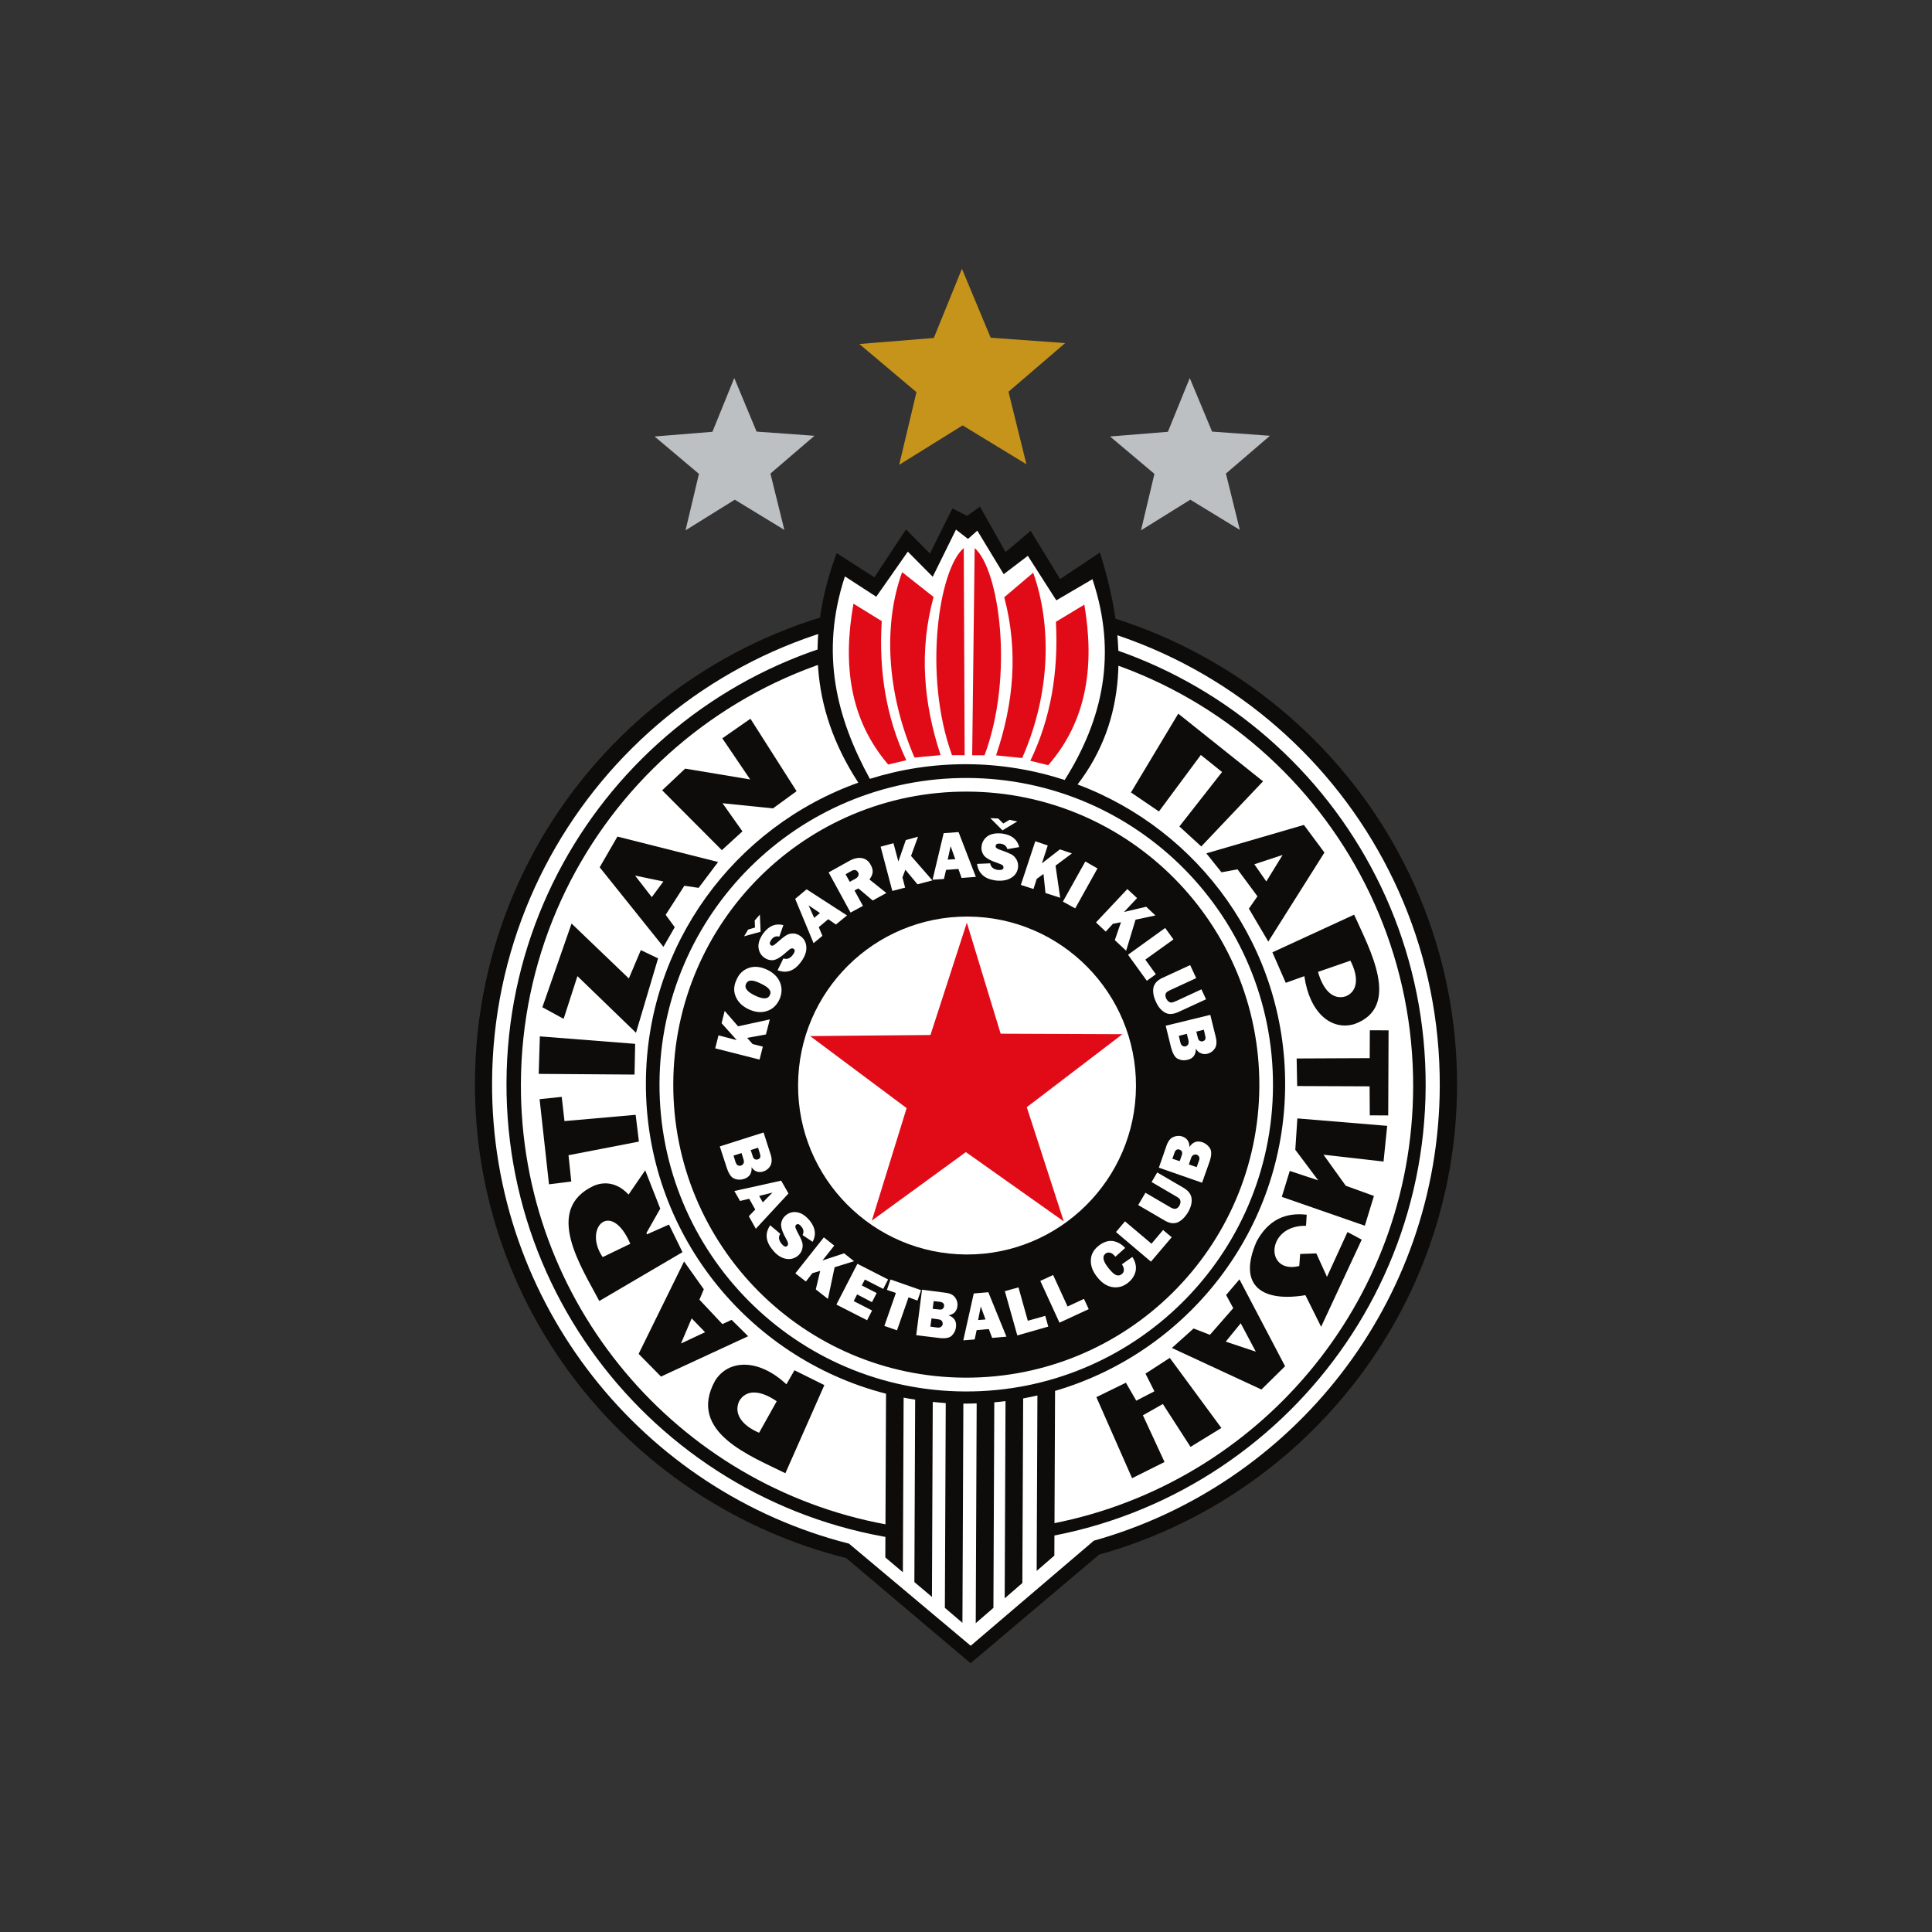 <svg xmlns="http://www.w3.org/2000/svg" xmlns:xlink="http://www.w3.org/1999/xlink" version="1.1" width="155.906pt" height="155.906pt" viewBox="0 0 155.906 155.906">
<rect x="0" y="0" width="155.906" height="155.906" fill="#333333" stroke="none"/>
<defs>
<clipPath id="clip_184">
<path transform="matrix(1,0,0,-1,0,155.906)" d="M0 155.906H155.906V0H0Z"/>
</clipPath>
</defs>
<g>
<g id="layer_1" data-name="bg orange">
</g>
<g id="layer_1" data-name="BOXES">
</g>
<g id="layer_1" data-name="LOGOS">
<path transform="matrix(1,0,0,-1,63.294,42.76)" d="M0 0-3.998 2.437-7.974-.035-6.891 4.52-10.471 7.537-5.804 7.915-4.041 12.252-2.24 7.931 2.43 7.594-1.123 4.545Z" fill="#bdc0c3"/>
<path transform="matrix(1,0,0,-1,100.05,42.76)" d="M0 0-3.997 2.437-7.974-.035-6.891 4.52-10.471 7.537-5.805 7.915-4.041 12.252-2.239 7.931 2.43 7.594-1.123 4.545Z" fill="#bdc0c3"/>
<path transform="matrix(1,0,0,-1,82.828,37.464)" d="M0 0-5.147 3.138-10.266-.045-8.872 5.819-13.481 9.704-7.473 10.19-5.203 15.774-2.884 10.211 3.128 9.778-1.446 5.852Z" fill="#c6941a"/>
<g clip-path="url(#clip_184)">
<path transform="matrix(1,0,0,-1,78.119,48.067)" d="M0 0C21.877-.092 39.552-17.815 39.461-39.601 39.384-57.599 27.181-72.742 10.572-77.389L.205-86.15-9.832-77.665C-27.113-73.35-39.873-57.769-39.794-39.267-39.704-17.481-21.889 .092 0 0" fill="#0e0c0a"/>
<path transform="matrix(1,0,0,-1,78.114,49.269)" d="M0 0C21.101-.09 38.16-17.281 38.07-38.406 37.996-55.874 26.194-70.563 10.156-75.059L.218-83.538-9.601-75.299C-26.225-71.078-38.481-55.978-38.406-38.083-38.316-16.958-21.127 .088 0 0" fill="#ffffff"/>
<path transform="matrix(1,0,0,-1,78.122,50.433)" d="M0 0C20.466-.086 37.009-16.758 36.924-37.237 36.838-57.718 20.154-74.247-.313-74.16-20.806-74.074-37.338-57.404-37.25-36.923-37.164-16.444-20.493 .088 0 0" fill="#0e0c0a"/>
<path transform="matrix(1,0,0,-1,78.195,51.598)" d="M0 0C19.872-.083 35.926-16.273 35.842-36.159 35.769-53.6 23.295-68.093 6.809-71.333L6.794-74.876 .086-80.318-6.691-74.819-6.677-71.42C-23.498-68.337-36.235-53.555-36.16-35.855-36.076-15.971-19.885 .085 0 0" fill="#ffffff"/>
<path transform="matrix(1,0,0,-1,66.523,111.773)" d="M0 0-2.412 1.198-3.063 .064C-5.279 2.141-7.722 2.101-8.816 .359-11.122-3.819-5.829-5.767-3.146-7.112ZM-3.845-1.303-5.265-3.845C-6.607-3.283-7.353-2.324-6.871-1.291-6.336-.361-5.212-.366-3.845-1.303" fill="#0e0c0a"/>
<path transform="matrix(1,0,0,-1,43.543,88.7)" d="M0 0 1.786 .186 2.008-1.768 7.752-1.262 8.015-3.423 2.334-4.522 2.557-6.643 .759-6.87Z" fill="#0e0c0a"/>
<path transform="matrix(1,0,0,-1,43.564,83.632)" d="M0 0-.092-3.027 7.642-3.083 7.691-.602Z" fill="#0e0c0a"/>
<path transform="matrix(1,0,0,-1,43.767,81.281)" d="M0 0 2.356 6.754 6.979 2.324 7.946 4.609 9.338 3.944 7.555-2.06 2.83 2.511 1.716-.937Z" fill="#0e0c0a"/>
<path transform="matrix(1,0,0,-1,88.474,112.745)" d="M0 0 2.383 1.166 3.218-.285 4.682 .471 3.964 1.899 5.923 3.169 10.087-2.487 7.598-4.014 5.364-.554 3.756-1.464 5.499-5.234 2.882-6.541Z" fill="#0e0c0a"/>
<path transform="matrix(1,0,0,-1,85.14,112.24)" d="M0 0-.057-13.291-1.484-14.527-1.424-.369C-1.8-.458-2.187-.534-2.574-.609L-2.639-15.504-4.065-16.739-3.998-.825C-4.296-.861-4.593-.898-4.904-.922L-4.974-17.51-6.401-18.746-6.326-1.008C-6.65-1.019-6.987-1.031-7.337-1.028H-7.4L-7.475-18.717-8.892-17.507-8.822-.985C-9.171-.957-9.52-.929-9.869-.891L-9.935-16.624-11.353-15.428-11.29-.703C-11.601-.662-11.912-.609-12.22-.543L-12.281-14.636-13.698-13.439-13.64-.228C-24.826 2.64-33.07 12.812-33.019 24.872-32.973 36.044-25.834 45.53-15.877 49.082-19.91 55.266-19.911 61.434-17.622 67.603L-14.579 65.652-12.029 69.519-10.096 67.574-8.284 71.211-7.097 70.612-6.06 71.357-3.994 67.69-1.969 69.4 .406 65.511 3.621 67.656C5.891 60.446 5.801 54.15 1.823 48.944H1.796C11.634 45.269 18.615 35.761 18.567 24.656 18.518 12.968 10.693 3.124 0 0" fill="#0e0c0a"/>
<path transform="matrix(1,0,0,-1,78.083,62.78)" d="M0 0C13.666-.058 24.699-11.198 24.643-24.865 24.585-38.518 13.457-49.564-.208-49.507-13.876-49.449-24.922-38.309-24.864-24.656-24.805-10.989-13.666 .059 0 0" fill="#ffffff"/>
<path transform="matrix(1,0,0,-1,78.078,63.88)" d="M0 0C13.045-.055 23.601-10.702 23.547-23.76 23.493-36.805 12.846-47.349-.201-47.293-13.258-47.239-23.802-36.605-23.747-23.56-23.692-10.502-13.059 .056 0 0" fill="#0e0c0a"/>
<path transform="matrix(1,0,0,-1,78.1,73.964)" d="M0 0C7.513-.033 13.602-6.161 13.57-13.7 13.538-21.212 7.397-27.301-.116-27.269-7.653-27.236-13.73-21.096-13.698-13.583-13.665-6.046-7.537 .031 0 0" fill="#ffffff"/>
<path transform="matrix(1,0,0,-1,102.679,76.85)" d="M0 0 1.077-2.46 2.577-1.923C2.993-4.86 4.731-6.34 6.609-5.793 10.468-4.413 7.798 .343 6.594 3.038ZM3.679-1.579 6.294-.672C6.948-1.941 6.931-3.106 5.945-3.541 4.961-3.873 4.124-3.146 3.679-1.579" fill="#0e0c0a"/>
<path transform="matrix(1,0,0,-1,60.374,107.828)" d="M0 0-7.036-3.256-8.838-1.425-5.172 6.031-3.579 3.789-3.932 2.95-2.079 .976-1.338 1.323ZM-4.559 1.44-5.421-.587-3.477 .324Z" fill="#0e0c0a"/>
<path transform="matrix(1,0,0,-1,55.074,101.045)" d="M0 0-1.088 2.227-2.877 1.434C-2.89 1.485-2.889 1.525-2.901 1.563L-1.794 3.513-3.008 6.605-4.352 4.647C-5.122 5.478-6.104 5.78-7.126 5.369-11.298 3.461-8.099-1.285-6.713-3.941ZM-4.21 .677-6.44-.399C-8.032 1.934-5.773 4.29-4.21 .677" fill="#0e0c0a"/>
<path transform="matrix(1,0,0,-1,54.45,74.822)" d="M0 0-.913-1.586-6.058 4.835-4.625 7.313 3.499 5.261 1.926 3.174 .776 3.345-.733 .998ZM-.917 3.689-3.202 4.164-1.853 2.425Z" fill="#0e0c0a"/>
<path transform="matrix(1,0,0,-1,98.943,104.502)" d="M0 0 1.077 1.264 4.758-5.747 2.85-7.627-4.376-4.274-2.624-2.702-1.307-3.213 .576-1.063ZM-.029-3.762 2.397-4.574 1.179-2.281Z" fill="#0e0c0a"/>
<path transform="matrix(1,0,0,-1,59.911,67.088)" d="M0 0-1.661-1.518-6.477 3.313-4.62 5.062 .627 4.189-1.623 7.508 .647 9.089 4.37 3.242 2.465 1.853-1.605 2.27Z" fill="#0e0c0a"/>
<path transform="matrix(1,0,0,-1,93.522,65.483)" d="M0 0-2.256 1.535 1.559 7.893 8.401 2.433 3.416-2.823 1.65-1.209 5.095 3.185 3.381 4.561Z" fill="#0e0c0a"/>
<path transform="matrix(1,0,0,-1,97.347,68.862)" d="M0 0 7.873 2.294 9.53 .064 5-7.12 3.433-4.462 4.125-3.468 2.516-1.29 1.222-1.529ZM3.875-.882 4.84-2.27 6.155-.129Z" fill="#0e0c0a"/>
<path transform="matrix(1,0,0,-1,104.635,85.416)" d="M0 0 5.896 .027 5.905 2.276 7.418 2.27 7.39-4.596 5.902-4.588 5.886-2.248 .043-2.224Z" fill="#0e0c0a"/>
<path transform="matrix(1,0,0,-1,111.942,90.852)" d="M0 0-.295-2.882-5.141-2.329-3.343-4.834-1.07-5.658-1.804-8.059-8.505-5.731-7.863-3.638-5.566-4.398-7.415-1.932-7.25 .6Z" fill="#0e0c0a"/>
<path transform="matrix(1,0,0,-1,109.887,100.035)" d="M0 0-3.277-7.033-4.545-4.481C-8.001-5.061-10.062-3.76-8.482-.146-7.531 1.609-6.145 2.211-4.44 2.01L-4.496 1.118C-7.753 1.184-7.834-2.825-5.04-2.127L-4.97-1.156-3.664-1.11-2.805-3.001-1.149 .613Z" fill="#0e0c0a"/>
<path transform="matrix(1,0,0,-1,78.021,74.456)" d="M0 0 2.728-8.96 12.556-9 4.837-14.89 7.823-24.108-.079-18.514-7.666-24.041-4.859-14.965-12.645-9.152-2.935-9.065Z" fill="#e10b17"/>
<path transform="matrix(1,0,0,-1,70.195,62.851)" d="M0 0C-2.668 4.874-4.055 10.114-2.013 16.338L.515 14.697 3.063 18.335 5.073 16.309 6.95 20.114 7.917 19.361 8.671 20.03 10.801 16.516 12.747 17.997 15.046 14.405 17.962 16.112C19.992 10.052 18.781 4.77 15.722-.092 13.23 .719 10.581 1.171 7.828 1.183 5.1 1.193 2.474 .778 0 0" fill="#ffffff"/>
<path transform="matrix(1,0,0,-1,68.872,48.714)" d="M0 0 2.282-1.406C2.032-5.426 2.638-9.19 4.264-12.636L2.802-12.979C-.312-9.346-.874-4.896 0 0M9.78 4.484 9.58-12.233 10.576-12.236C12.982-5.78 11.763 2.784 9.78 4.484M14.503 2.499C15.961-1.607 15.977-7.101 13.613-12.456L11.506-12.241C12.934-8.045 13.314-3.805 12.168 .517ZM18.631-.078 16.335-1.464C16.553-5.487 15.928-9.247 14.272-12.679L15.718-13.034C18.861-9.427 19.463-4.982 18.631-.078M8.901 4.489 8.973-12.23 7.951-12.225C5.599-5.751 6.89 2.803 8.901 4.489M3.927 2.544C2.437-1.549 2.607-7.045 4.925-12.418L7.033-12.222C5.642-8.014 5.286-3.772 6.465 .542Z" fill="#e10b17"/>
<path transform="matrix(1,0,0,-1,62.123,82.262)" d="M0 0-.315-1.216-1.828-1.493-1.391-1.988-.565-2.197-.829-3.243-4.407-2.335-4.142-1.288-2.67-1.67-3.892-.308-3.643 .687-2.563-.559ZM.77 1.597C.98 2.064 1.004 2.529 .828 2.97 .649 3.422 .287 3.773-.242 4.021-.757 4.256-1.235 4.309-1.688 4.157-2.13 4.004-2.468 3.707-2.675 3.229-2.923 2.726-2.938 2.261-2.745 1.821-2.554 1.38-2.206 1.055-1.716 .821-1.186 .573-.696 .519-.243 .673 .21 .812 .548 1.135 .77 1.597M-.004 1.952C-.149 1.628-.535 1.618-1.155 1.904-1.828 2.218-2.084 2.542-1.914 2.878-1.771 3.2-1.408 3.212-.826 2.938-.427 2.756-.17 2.586-.055 2.43 .062 2.288 .088 2.133-.004 1.952M.625 3.965 1.093 4.921C1.391 4.816 1.638 4.918 1.858 5.215 2.028 5.445 2.054 5.602 1.925 5.693 1.86 5.733 1.796 5.745 1.717 5.718 1.64 5.694 1.55 5.617 1.419 5.501 .926 5.05 .551 4.819 .28 4.781 .008 4.756-.226 4.822-.444 4.98-.727 5.187-.881 5.458-.919 5.821-.943 6.171-.812 6.544-.527 6.945-.071 7.552 .459 7.768 1.093 7.609L.766 6.679C.508 6.747 .287 6.669 .117 6.425-.024 6.219-.039 6.075 .079 5.986 .141 5.946 .195 5.934 .259 5.958 .323 5.984 .413 6.048 .544 6.165 .881 6.46 1.127 6.666 1.296 6.768 1.465 6.884 1.659 6.934 1.879 6.933 2.085 6.933 2.292 6.856 2.486 6.712 2.782 6.491 2.935 6.193 2.948 5.804 2.959 5.431 2.814 5.043 2.516 4.642 1.982 3.907 1.361 3.691 .625 3.965M-2.078 6.705-.744 7.074-.805 8.459-1.22 7.982-1.198 7.412-1.754 7.247ZM5.333 7.656 6.229 8.39 2.967 10.498 2.046 9.726 3.53 6.152 4.243 6.743 3.949 7.444 4.714 8.086ZM3.578 8.194 3.129 9.204 4.045 8.581ZM9.405 10.2 8.302 9.595 7.143 10.57 6.833 10.404 7.513 9.16 6.514 8.62 4.744 11.862 6.428 12.798C6.805 13.004 7.14 13.067 7.451 13.013 7.748 12.947 7.979 12.779 8.133 12.48 8.238 12.301 8.3 12.117 8.299 11.923 8.299 11.743 8.221 11.536 8.038 11.292ZM6.447 11.103 6.875 11.333C7.005 11.4 7.096 11.489 7.135 11.58 7.185 11.67 7.175 11.773 7.122 11.864 7.007 12.072 6.827 12.111 6.567 11.97L6.113 11.713ZM13.12 11.217 11.394 13.192 11.957 14.739 10.972 14.471 10.372 12.742 9.977 14.218 8.941 13.937 9.883 10.366 10.918 10.632 10.702 11.461 10.937 12.079 11.916 10.901ZM15.473 11.415 15.218 12.14 14.222 12.066 14.05 11.331 13.132 11.271 14.028 15.028 15.23 15.115 16.625 11.5ZM14.353 12.894 14.963 12.929 14.59 13.978ZM16.72 12.548 17.78 12.595C17.829 12.296 18.036 12.115 18.398 12.062 18.683 12.035 18.839 12.086 18.851 12.241 18.864 12.318 18.839 12.383 18.788 12.434 18.723 12.487 18.607 12.54 18.452 12.592 17.819 12.801 17.432 13.023 17.265 13.242 17.112 13.464 17.047 13.709 17.087 13.981 17.128 14.316 17.297 14.588 17.582 14.794 17.88 14.986 18.268 15.05 18.76 14.996 19.509 14.89 19.972 14.525 20.125 13.904L19.168 13.739C19.092 13.999 18.912 14.141 18.626 14.181 18.368 14.209 18.239 14.146 18.226 14.002 18.211 13.926 18.237 13.873 18.288 13.834 18.341 13.783 18.443 13.73 18.599 13.677 19.026 13.533 19.321 13.402 19.504 13.312 19.67 13.22 19.811 13.077 19.914 12.884 20.016 12.701 20.054 12.483 20.029 12.25 19.975 11.887 19.792 11.603 19.455 11.411 19.132 11.217 18.719 11.157 18.226 11.209 17.334 11.33 16.834 11.77 16.72 12.548M17.795 16.241 18.428 16.212 18.839 15.81 19.346 16.105 19.966 15.974 18.774 15.254ZM23.431 9.817 22.244 10.197 22.082 11.736 21.536 11.337 21.275 10.524 20.255 10.851 21.421 14.376 22.427 14.037 21.956 12.591 23.409 13.721 24.376 13.394 23.054 12.405ZM26.44 12.183 25.46 12.743 23.649 9.506 24.643 8.959ZM28.753 5.541 27.839 6.398 28.336 7.843 27.689 7.716 27.106 7.086 26.32 7.826 28.85 10.518 29.636 9.79 28.587 8.671 30.371 9.09 31.118 8.388 29.512 8.046ZM31.15 3.643 30.3 4.824 32.572 6.454 31.903 7.377 28.905 5.217 30.424 3.116ZM35.2 1.623 32.973 .597C32.545 .405 32.183 .38 31.888 .55 31.591 .72 31.346 .991 31.165 1.406 30.961 1.82 30.898 2.208 30.951 2.545 31.017 2.879 31.251 3.138 31.639 3.33L33.919 4.381 34.407 3.331 32.243 2.332C32.086 2.255 31.984 2.178 31.944 2.075 31.905 1.973 31.918 1.844 31.982 1.687 32.045 1.57 32.111 1.479 32.201 1.427 32.292 1.363 32.382 1.35 32.446 1.361 32.524 1.375 32.668 1.425 32.861 1.514L34.829 2.426ZM31.946-.511 32.365-2.218C32.505-2.75 32.686-3.087 32.943-3.191 33.19-3.308 33.446-3.335 33.719-3.259 34.16-3.157 34.382-2.848 34.382-2.358 34.485-2.552 34.626-2.683 34.794-2.734 34.964-2.812 35.131-2.812 35.31-2.774 35.556-2.711 35.765-2.569 35.907-2.351 36.052-2.131 36.08-1.834 35.99-1.446L35.544 .366ZM34.414-.987 35.022-.834 35.136-1.327C35.2-1.572 35.135-1.713 34.927-1.766 34.863-1.79 34.786-1.776 34.709-1.738 34.631-1.7 34.566-1.621 34.542-1.49ZM33.002-1.33 33.65-1.165 33.777-1.67C33.817-1.825 33.803-1.954 33.75-2.032 33.698-2.109 33.633-2.148 33.543-2.174 33.466-2.199 33.387-2.185 33.297-2.132 33.221-2.095 33.168-2.003 33.13-1.861Z" fill="#ffffff"/>
<path transform="matrix(1,0,0,-1,58.084,92.513)" d="M0 0 3.534 1.125 4.11-.663C4.224-1.024 4.208-1.334 4.079-1.568 3.949-1.787 3.767-1.941 3.522-2.017 3.34-2.081 3.172-2.08 2.992-2.029 2.824-1.976 2.681-1.858 2.566-1.677 2.602-2.168 2.394-2.477 1.967-2.619 1.696-2.707 1.437-2.707 1.178-2.6 .92-2.51 .716-2.199 .55-1.683ZM2.496-.295 2.662-.799C2.698-.928 2.763-1.006 2.84-1.033 2.918-1.072 2.995-1.073 3.073-1.046 3.267-.982 3.32-.826 3.242-.594L3.09-.103ZM1.11-.739 1.274-1.271C1.326-1.402 1.377-1.492 1.467-1.531 1.557-1.569 1.635-1.569 1.715-1.545 1.791-1.518 1.854-1.467 1.908-1.389 1.961-1.3 1.961-1.183 1.908-1.027L1.756-.537ZM2.343-5.633 2.861-5.093 2.375-4.224 1.637-4.401 1.175-3.598 4.954-2.762 5.543-3.797 2.908-6.643ZM3.176-3.994 3.473-4.513 4.251-3.728ZM4.07-6.364C3.629-6.997 3.691-7.668 4.271-8.356 4.58-8.745 4.928-8.98 5.302-9.06 5.674-9.137 5.999-9.061 6.298-8.829 6.48-8.675 6.598-8.495 6.65-8.288 6.702-8.083 6.704-7.888 6.639-7.695 6.575-7.499 6.436-7.214 6.217-6.813 6.138-6.657 6.101-6.554 6.101-6.49 6.09-6.424 6.114-6.359 6.168-6.321 6.284-6.219 6.426-6.27 6.579-6.464 6.773-6.686 6.799-6.918 6.68-7.151L7.493-7.697C7.805-7.118 7.717-6.548 7.241-5.965 6.919-5.588 6.585-5.366 6.237-5.313 5.899-5.26 5.589-5.335 5.317-5.568 5.109-5.736 4.992-5.954 4.951-6.226 4.911-6.498 5.052-6.923 5.372-7.494 5.464-7.649 5.502-7.765 5.513-7.844 5.514-7.921 5.487-7.986 5.436-8.037 5.319-8.141 5.164-8.075 4.983-7.854 4.753-7.569 4.715-7.311 4.884-7.051ZM8.727-12.306 7.748-11.538 8.103-10.041 7.469-10.232 6.949-10.902 6.098-10.24 8.398-7.338 9.237-8.002 8.288-9.202 10.036-8.626 10.835-9.263 9.268-9.748ZM12.291-13.239 10.809-12.482 11.081-11.94 12.282-12.567 12.66-11.83 11.46-11.218 11.707-10.74 13.191-11.498 13.582-10.735 11.106-9.471 9.41-12.761 11.888-14.025ZM15.232-12.177 14.302-14.838 13.282-14.485 14.211-11.823 13.488-11.576 13.776-10.735 16.242-11.599 15.954-12.439ZM15.852-15.232 17.61-15.446C18.153-15.526 18.526-15.463 18.722-15.27 18.917-15.076 19.033-14.844 19.062-14.572 19.115-14.109 18.923-13.796 18.457-13.626 18.678-13.59 18.833-13.511 18.963-13.383 19.079-13.24 19.158-13.087 19.173-12.906 19.211-12.648 19.148-12.413 18.994-12.194 18.841-11.974 18.569-11.843 18.181-11.803L16.32-11.562ZM17.18-13.105 17.26-12.484 17.765-12.538C18.01-12.577 18.125-12.694 18.099-12.901 18.086-12.978 18.059-13.042 17.994-13.094 17.93-13.158 17.838-13.184 17.709-13.158ZM16.992-14.538 17.086-13.879 17.591-13.946C17.758-13.96 17.86-14.012 17.926-14.09 17.976-14.169 17.989-14.257 17.99-14.335 17.976-14.426 17.937-14.489 17.859-14.555 17.78-14.607 17.677-14.633 17.549-14.617ZM21.98-15.452 21.711-14.739 20.728-14.825 20.568-15.576 19.65-15.649 20.495-11.864 21.671-11.765 23.131-15.352ZM20.847-14.011 21.442-13.963 21.06-12.913ZM26.266-13.673 24.856-14.068 24.104-11.375 23.004-11.68 24.01-15.253 26.508-14.54ZM29.388-12.302 29.773-13.131 27.413-14.223 25.866-10.853 26.9-10.377 28.067-12.918ZM32.453-9.511 33.294-8.919C33.539-9.293 33.627-9.669 33.562-10.044 33.483-10.407 33.286-10.728 32.962-10.986 32.574-11.306 32.147-11.421 31.707-11.355 31.254-11.289 30.842-11.027 30.481-10.574 30.109-10.12 29.928-9.669 29.944-9.201 29.946-8.749 30.155-8.348 30.558-8.026 30.946-7.718 31.322-7.592 31.697-7.632 32.072-7.684 32.406-7.868 32.716-8.191L31.923-8.9C31.77-8.706 31.627-8.601 31.486-8.573 31.344-8.548 31.214-8.573 31.124-8.651 30.837-8.882 30.927-9.269 31.377-9.829 31.622-10.14 31.84-10.334 31.996-10.387 32.165-10.44 32.306-10.413 32.435-10.31 32.668-10.118 32.67-9.86 32.453-9.511M35.773-6.744 34.838-7.851 32.699-6.045 31.972-6.908 34.793-9.299 36.469-7.328ZM35.302-2.1 37.416-3.336C37.816-3.572 38.036-3.856 38.073-4.205 38.11-4.542 38.019-4.903 37.798-5.291 37.561-5.692 37.289-5.963 36.978-6.116 36.665-6.255 36.319-6.215 35.931-5.995L33.765-4.731 34.351-3.737 36.401-4.936C36.556-5.015 36.687-5.054 36.788-5.028 36.905-5.004 36.996-4.925 37.088-4.784 37.152-4.668 37.178-4.551 37.178-4.448 37.166-4.346 37.142-4.254 37.077-4.215 37.025-4.15 36.91-4.072 36.717-3.968L34.846-2.874ZM38.919-2.929 39.507-1.277C39.69-.748 39.704-.375 39.55-.141 39.409 .081 39.204 .25 38.945 .339 38.506 .485 38.156 .356 37.895-.056 37.911 .152 37.858 .333 37.756 .488 37.654 .632 37.512 .735 37.33 .801 37.098 .879 36.853 .867 36.605 .764 36.362 .662 36.177 .431 36.048 .057L35.433-1.713ZM37.115-1.189 36.523-.993 36.691-.516C36.771-.269 36.912-.193 37.107-.259 37.183-.286 37.235-.335 37.286-.402 37.325-.48 37.325-.569 37.285-.7ZM38.485-1.674 37.852-1.452 38.02-.973C38.073-.806 38.151-.714 38.244-.677 38.333-.651 38.411-.639 38.486-.664 38.566-.693 38.629-.757 38.68-.833 38.719-.925 38.72-1.029 38.667-1.158Z" fill="#ffffff"/>
</g>
</g>
</g>
</svg>
